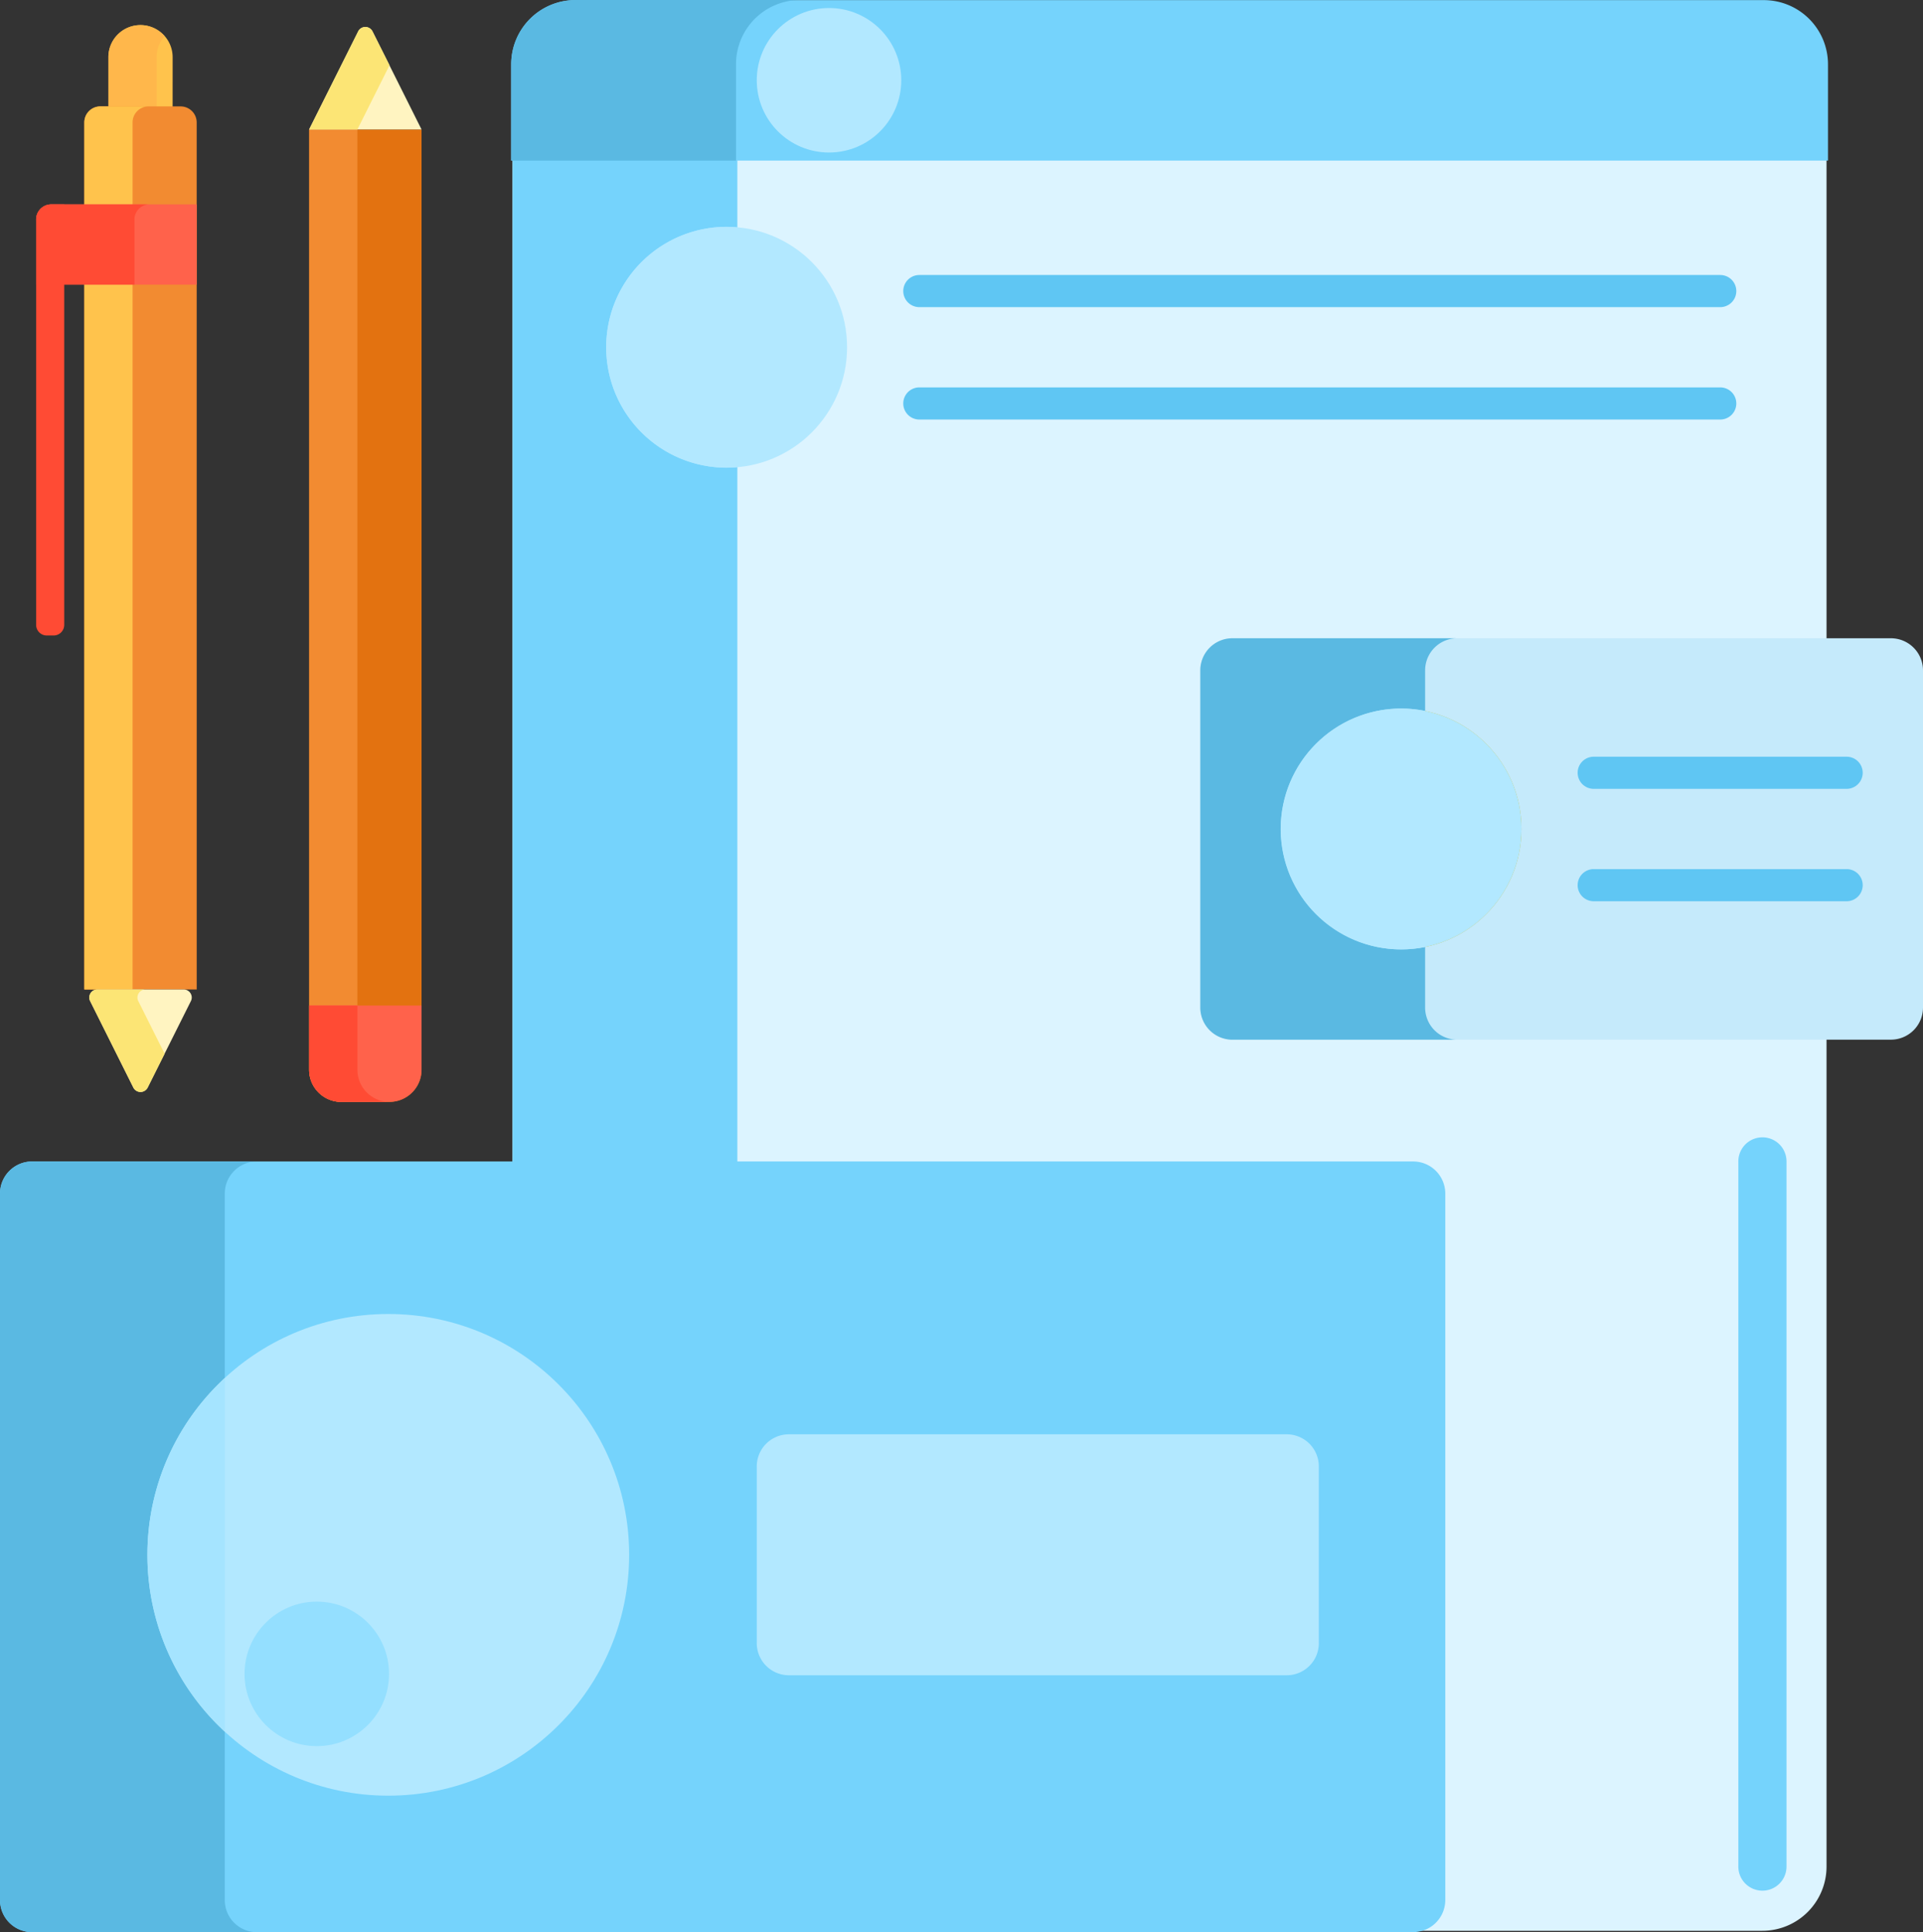 <svg xmlns="http://www.w3.org/2000/svg" width="69.728" height="70.067" viewBox="0 0 69.728 70.067">
  <rect x="0" y="0" width="69.728" height="70.067" fill="#333333" stroke="none"/>
  <g id="branding" transform="translate(-8.25 -7.667)">
    <g id="Group_279" data-name="Group 279" transform="translate(12.18 8.577)">
      <g id="Group_278" data-name="Group 278" transform="translate(0 0)">
        <path id="Path_1031" data-name="Path 1031" d="M24.079,14.286H21.75V11.957a1.165,1.165,0,0,1,1.165-1.165h0a1.165,1.165,0,0,1,1.165,1.165Z" transform="translate(-21.75 -10.792)" fill="#ffc34c"/>
      </g>
    </g>
    <g id="Group_281" data-name="Group 281" transform="translate(12.18 8.577)">
      <g id="Group_280" data-name="Group 280" transform="translate(0 0)">
        <path id="Path_1032" data-name="Path 1032" d="M23.788,11.193a1.16,1.16,0,0,0-2.038.763v2.329H23.5V11.956A1.154,1.154,0,0,1,23.788,11.193Z" transform="translate(-21.75 -10.791)" fill="#ffb74b"/>
      </g>
    </g>
    <g id="Group_283" data-name="Group 283" transform="translate(11.307 11.525)">
      <g id="Group_282" data-name="Group 282">
        <path id="Path_1033" data-name="Path 1033" d="M22.826,52.942H18.75V21.5a.582.582,0,0,1,.582-.582h2.911a.582.582,0,0,1,.582.582Z" transform="translate(-18.75 -20.917)" fill="#f28b31"/>
      </g>
    </g>
    <g id="Group_285" data-name="Group 285" transform="translate(11.486 43.55)">
      <g id="Group_284" data-name="Group 284" transform="translate(0)">
        <path id="Path_1034" data-name="Path 1034" d="M19.658,130.917h3.134a.291.291,0,0,1,.26.421l-1.567,3.134a.291.291,0,0,1-.521,0L19.4,131.338A.291.291,0,0,1,19.658,130.917Z" transform="translate(-19.366 -130.917)" fill="#fff4c1"/>
      </g>
    </g>
    <g id="Group_287" data-name="Group 287" transform="translate(11.307 11.525)">
      <g id="Group_286" data-name="Group 286" transform="translate(0 0)">
        <path id="Path_1035" data-name="Path 1035" d="M21.079,20.917H19.332a.582.582,0,0,0-.582.582V52.942H20.5V21.5A.582.582,0,0,1,21.079,20.917Z" transform="translate(-18.75 -20.917)" fill="#ffc34c"/>
      </g>
    </g>
    <g id="Group_289" data-name="Group 289" transform="translate(11.487 43.55)">
      <g id="Group_288" data-name="Group 288">
        <path id="Path_1036" data-name="Path 1036" d="M21.145,131.338a.291.291,0,0,1,.26-.421H19.658a.291.291,0,0,0-.26.421l1.567,3.134a.291.291,0,0,0,.521,0l.613-1.226Z" transform="translate(-19.367 -130.917)" fill="#fce575"/>
      </g>
    </g>
    <g id="Group_291" data-name="Group 291" transform="translate(19.459 12.362)">
      <g id="Group_290" data-name="Group 290">
        <path id="Path_1037" data-name="Path 1037" d="M46.75,23.792h4.076v34.1a1.165,1.165,0,0,1-1.165,1.165H47.915a1.165,1.165,0,0,1-1.165-1.165Z" transform="translate(-46.75 -23.792)" fill="#e37210"/>
      </g>
    </g>
    <g id="Group_293" data-name="Group 293" transform="translate(19.459 12.362)">
      <g id="Group_292" data-name="Group 292">
        <path id="Path_1038" data-name="Path 1038" d="M48.5,57.892v-34.1H46.75v34.1a1.165,1.165,0,0,0,1.165,1.165h1.747A1.165,1.165,0,0,1,48.5,57.892Z" transform="translate(-46.75 -23.792)" fill="#f28b31"/>
      </g>
    </g>
    <g id="Group_295" data-name="Group 295" transform="translate(26.834 7.813)">
      <g id="Group_294" data-name="Group 294" transform="translate(0 0)">
        <path id="Path_1039" data-name="Path 1039" d="M117.4,78.04H74.412a2.329,2.329,0,0,1-2.329-2.329V10.5a2.329,2.329,0,0,1,2.329-2.329H117.4a2.329,2.329,0,0,1,2.329,2.329V75.711A2.329,2.329,0,0,1,117.4,78.04Z" transform="translate(-72.083 -8.167)" fill="#dcf4ff"/>
      </g>
    </g>
    <g id="Group_297" data-name="Group 297" transform="translate(71.282 48.912)">
      <g id="Group_296" data-name="Group 296">
        <path id="Path_1040" data-name="Path 1040" d="M225.623,176.653a.873.873,0,0,1-.873-.873V150.207a.873.873,0,1,1,1.747,0v25.572A.874.874,0,0,1,225.623,176.653Z" transform="translate(-224.75 -149.334)" fill="#75d3fc"/>
      </g>
    </g>
    <g id="Group_299" data-name="Group 299" transform="translate(26.786 7.667)">
      <g id="Group_298" data-name="Group 298" transform="translate(0 0)">
        <path id="Path_1041" data-name="Path 1041" d="M119.664,13.49H71.917V10a2.329,2.329,0,0,1,2.329-2.329h43.089A2.329,2.329,0,0,1,119.664,10Z" transform="translate(-71.917 -7.667)" fill="#75d3fc"/>
      </g>
    </g>
    <g id="Group_301" data-name="Group 301" transform="translate(26.834 7.813)">
      <g id="Group_300" data-name="Group 300" transform="translate(0 0)">
        <path id="Path_1042" data-name="Path 1042" d="M80.235,75.711V10.5a2.329,2.329,0,0,1,2.329-2.329H74.412A2.329,2.329,0,0,0,72.083,10.5V75.711a2.329,2.329,0,0,0,2.329,2.329h8.152A2.329,2.329,0,0,1,80.235,75.711Z" transform="translate(-72.083 -8.167)" fill="#75d3fc"/>
      </g>
    </g>
    <g id="Group_303" data-name="Group 303" transform="translate(26.786 7.667)">
      <g id="Group_302" data-name="Group 302" transform="translate(0 0)">
        <path id="Path_1043" data-name="Path 1043" d="M82.4,7.667H74.246A2.329,2.329,0,0,0,71.917,10V13.49h8.152V10A2.329,2.329,0,0,1,82.4,7.667Z" transform="translate(-71.917 -7.667)" fill="#5ab9e2"/>
      </g>
    </g>
    <g id="Group_305" data-name="Group 305" transform="translate(8.25 49.785)">
      <g id="Group_304" data-name="Group 304">
        <path id="Path_1044" data-name="Path 1044" d="M59.491,180.282H9.415a1.165,1.165,0,0,1-1.165-1.165V153.5a1.165,1.165,0,0,1,1.165-1.165H59.491a1.165,1.165,0,0,1,1.165,1.165v25.62A1.165,1.165,0,0,1,59.491,180.282Z" transform="translate(-8.25 -152.333)" fill="#75d3fc"/>
      </g>
    </g>
    <g id="Group_307" data-name="Group 307" transform="translate(51.775 30.813)">
      <g id="Group_306" data-name="Group 306">
        <path id="Path_1045" data-name="Path 1045" d="M182.788,101.724H158.915a1.165,1.165,0,0,1-1.165-1.165V88.332a1.165,1.165,0,0,1,1.165-1.165h23.873a1.165,1.165,0,0,1,1.165,1.165v12.228A1.165,1.165,0,0,1,182.788,101.724Z" transform="translate(-157.75 -87.167)" fill="#c5eafb"/>
      </g>
    </g>
    <g id="Group_309" data-name="Group 309" transform="translate(9.56 15.079)">
      <g id="Group_308" data-name="Group 308">
        <path id="Path_1046" data-name="Path 1046" d="M18.573,36.036H12.75V33.68a.555.555,0,0,1,.555-.555h5.268Z" transform="translate(-12.75 -33.125)" fill="#ff624b"/>
      </g>
    </g>
    <g id="Group_311" data-name="Group 311" transform="translate(19.459 8.646)">
      <g id="Group_310" data-name="Group 310" transform="translate(0 0)">
        <path id="Path_1047" data-name="Path 1047" d="M50.826,14.744H46.75l1.778-3.555a.291.291,0,0,1,.521,0Z" transform="translate(-46.75 -11.028)" fill="#fff4c1"/>
      </g>
    </g>
    <g id="Group_313" data-name="Group 313" transform="translate(19.459 44.132)">
      <g id="Group_312" data-name="Group 312">
        <path id="Path_1048" data-name="Path 1048" d="M46.75,132.917h4.076v2.329a1.165,1.165,0,0,1-1.165,1.165H47.915a1.165,1.165,0,0,1-1.165-1.165Z" transform="translate(-46.75 -132.917)" fill="#ff624b"/>
      </g>
    </g>
    <g id="Group_315" data-name="Group 315" transform="translate(9.56 15.079)">
      <g id="Group_314" data-name="Group 314" transform="translate(0)">
        <path id="Path_1049" data-name="Path 1049" d="M13.382,48.759h-.247a.386.386,0,0,1-.386-.386V33.67a.545.545,0,0,1,.545-.545h.474V48.372A.386.386,0,0,1,13.382,48.759Z" transform="translate(-12.749 -33.125)" fill="#ff4b34"/>
      </g>
    </g>
    <g id="Group_317" data-name="Group 317" transform="translate(35.69 59.685)">
      <g id="Group_316" data-name="Group 316" transform="translate(0 0)">
        <path id="Path_1050" data-name="Path 1050" d="M121.715,195.073H103.665a1.165,1.165,0,0,1-1.165-1.165V187.5a1.165,1.165,0,0,1,1.165-1.165h18.051a1.165,1.165,0,0,1,1.165,1.165v6.405A1.164,1.164,0,0,1,121.715,195.073Z" transform="translate(-102.5 -186.339)" fill="#b2e8ff"/>
      </g>
    </g>
    <g id="Group_319" data-name="Group 319" transform="translate(54.687 33.362)">
      <g id="Group_318" data-name="Group 318" transform="translate(0 0)">
        <circle id="Ellipse_36" data-name="Ellipse 36" cx="4.367" cy="4.367" r="4.367" fill="#ccc033"/>
      </g>
    </g>
    <g id="Group_321" data-name="Group 321" transform="translate(65.459 35.109)">
      <g id="Group_320" data-name="Group 320">
        <path id="Path_1051" data-name="Path 1051" d="M214.5,103.088h-9.171a.582.582,0,0,1,0-1.165H214.5a.582.582,0,0,1,0,1.165Z" transform="translate(-204.75 -101.923)" fill="#5fc6f3"/>
      </g>
    </g>
    <g id="Group_323" data-name="Group 323" transform="translate(65.459 39.185)">
      <g id="Group_322" data-name="Group 322">
        <path id="Path_1052" data-name="Path 1052" d="M214.5,117.088h-9.171a.582.582,0,0,1,0-1.165H214.5a.582.582,0,0,1,0,1.165Z" transform="translate(-204.75 -115.923)" fill="#5fc6f3"/>
      </g>
    </g>
    <g id="Group_325" data-name="Group 325" transform="translate(30.231 15.893)">
      <g id="Group_324" data-name="Group 324">
        <circle id="Ellipse_37" data-name="Ellipse 37" cx="4.367" cy="4.367" r="4.367" fill="#b2e8ff"/>
      </g>
    </g>
    <g id="Group_327" data-name="Group 327" transform="translate(41.003 17.64)">
      <g id="Group_326" data-name="Group 326">
        <path id="Path_1053" data-name="Path 1053" d="M150.373,43.088H121.332a.582.582,0,0,1,0-1.165h29.041a.582.582,0,0,1,0,1.165Z" transform="translate(-120.75 -41.923)" fill="#5fc6f3"/>
      </g>
    </g>
    <g id="Group_329" data-name="Group 329" transform="translate(41.003 21.716)">
      <g id="Group_328" data-name="Group 328">
        <path id="Path_1054" data-name="Path 1054" d="M150.373,57.088H121.332a.582.582,0,0,1,0-1.165h29.041a.582.582,0,0,1,0,1.165Z" transform="translate(-120.75 -55.923)" fill="#5fc6f3"/>
      </g>
    </g>
    <g id="Group_331" data-name="Group 331" transform="translate(30.231 15.893)">
      <g id="Group_330" data-name="Group 330">
        <path id="Path_1055" data-name="Path 1055" d="M88.117,35.923a4.367,4.367,0,0,0,0,8.734c.131,0,.26-.008.388-.02V35.943C88.377,35.931,88.248,35.923,88.117,35.923Z" transform="translate(-83.75 -35.923)" fill="#b2e8ff"/>
      </g>
    </g>
    <g id="Group_333" data-name="Group 333" transform="translate(8.25 49.785)">
      <g id="Group_332" data-name="Group 332">
        <path id="Path_1056" data-name="Path 1056" d="M16.4,179.118V153.5a1.165,1.165,0,0,1,1.165-1.165H9.415A1.165,1.165,0,0,0,8.25,153.5v25.62a1.165,1.165,0,0,0,1.165,1.165h8.152A1.165,1.165,0,0,1,16.4,179.118Z" transform="translate(-8.25 -152.333)" fill="#5ab9e2"/>
      </g>
    </g>
    <g id="Group_335" data-name="Group 335" transform="translate(13.595 55.318)">
      <g id="Group_334" data-name="Group 334">
        <circle id="Ellipse_38" data-name="Ellipse 38" cx="8.734" cy="8.734" r="8.734" fill="#b2e8ff"/>
      </g>
    </g>
    <g id="Group_337" data-name="Group 337" transform="translate(13.595 57.64)">
      <g id="Group_336" data-name="Group 336">
        <path id="Path_1057" data-name="Path 1057" d="M26.609,185.725a8.709,8.709,0,0,0,2.807,6.413V179.312A8.709,8.709,0,0,0,26.609,185.725Z" transform="translate(-26.609 -179.312)" fill="#a5e4ff"/>
      </g>
    </g>
    <g id="Group_339" data-name="Group 339" transform="translate(51.775 30.813)">
      <g id="Group_338" data-name="Group 338">
        <path id="Path_1058" data-name="Path 1058" d="M165.9,100.559V88.332a1.165,1.165,0,0,1,1.165-1.165h-8.152a1.165,1.165,0,0,0-1.165,1.165v12.228a1.165,1.165,0,0,0,1.165,1.165h8.152A1.165,1.165,0,0,1,165.9,100.559Z" transform="translate(-157.75 -87.167)" fill="#5ab9e2"/>
      </g>
    </g>
    <g id="Group_341" data-name="Group 341" transform="translate(54.687 33.362)">
      <g id="Group_340" data-name="Group 340" transform="translate(0 0)">
        <circle id="Ellipse_39" data-name="Ellipse 39" cx="4.367" cy="4.367" r="4.367" fill="#b2e8ff"/>
      </g>
    </g>
    <g id="Group_343" data-name="Group 343" transform="translate(54.687 33.362)">
      <g id="Group_342" data-name="Group 342" transform="translate(0 0)">
        <path id="Path_1059" data-name="Path 1059" d="M172.117,95.923a4.367,4.367,0,1,0,.873,8.647V96.011A4.38,4.38,0,0,0,172.117,95.923Z" transform="translate(-167.75 -95.923)" fill="#b2e8ff"/>
      </g>
    </g>
    <g id="Group_345" data-name="Group 345" transform="translate(17.117 65.749)">
      <g id="Group_344" data-name="Group 344" transform="translate(0 0)">
        <circle id="Ellipse_40" data-name="Ellipse 40" cx="2.62" cy="2.62" r="2.62" fill="#94dfff"/>
      </g>
    </g>
    <g id="Group_347" data-name="Group 347" transform="translate(35.69 7.958)">
      <g id="Group_346" data-name="Group 346" transform="translate(0 0)">
        <circle id="Ellipse_41" data-name="Ellipse 41" cx="2.62" cy="2.62" r="2.62" fill="#b2e8ff"/>
      </g>
    </g>
    <g id="Group_349" data-name="Group 349" transform="translate(19.459 8.646)">
      <g id="Group_348" data-name="Group 348" transform="translate(0 0)">
        <path id="Path_1060" data-name="Path 1060" d="M49.048,11.189a.291.291,0,0,0-.521,0L46.75,14.744H48.5l1.165-2.329Z" transform="translate(-46.75 -11.028)" fill="#fce575"/>
      </g>
    </g>
    <g id="Group_351" data-name="Group 351" transform="translate(19.459 44.132)">
      <g id="Group_350" data-name="Group 350">
        <path id="Path_1061" data-name="Path 1061" d="M48.5,135.246v-2.329H46.75v2.329a1.165,1.165,0,0,0,1.165,1.165h1.747A1.165,1.165,0,0,1,48.5,135.246Z" transform="translate(-46.75 -132.917)" fill="#ff4b34"/>
      </g>
    </g>
    <g id="Group_353" data-name="Group 353" transform="translate(9.56 15.079)">
      <g id="Group_352" data-name="Group 352">
        <path id="Path_1062" data-name="Path 1062" d="M16.826,33.125H13.259a.55.55,0,0,0-.509.582v2.329h3.566V33.707A.55.55,0,0,1,16.826,33.125Z" transform="translate(-12.75 -33.125)" fill="#ff4b34"/>
      </g>
    </g>
  </g>
</svg>
